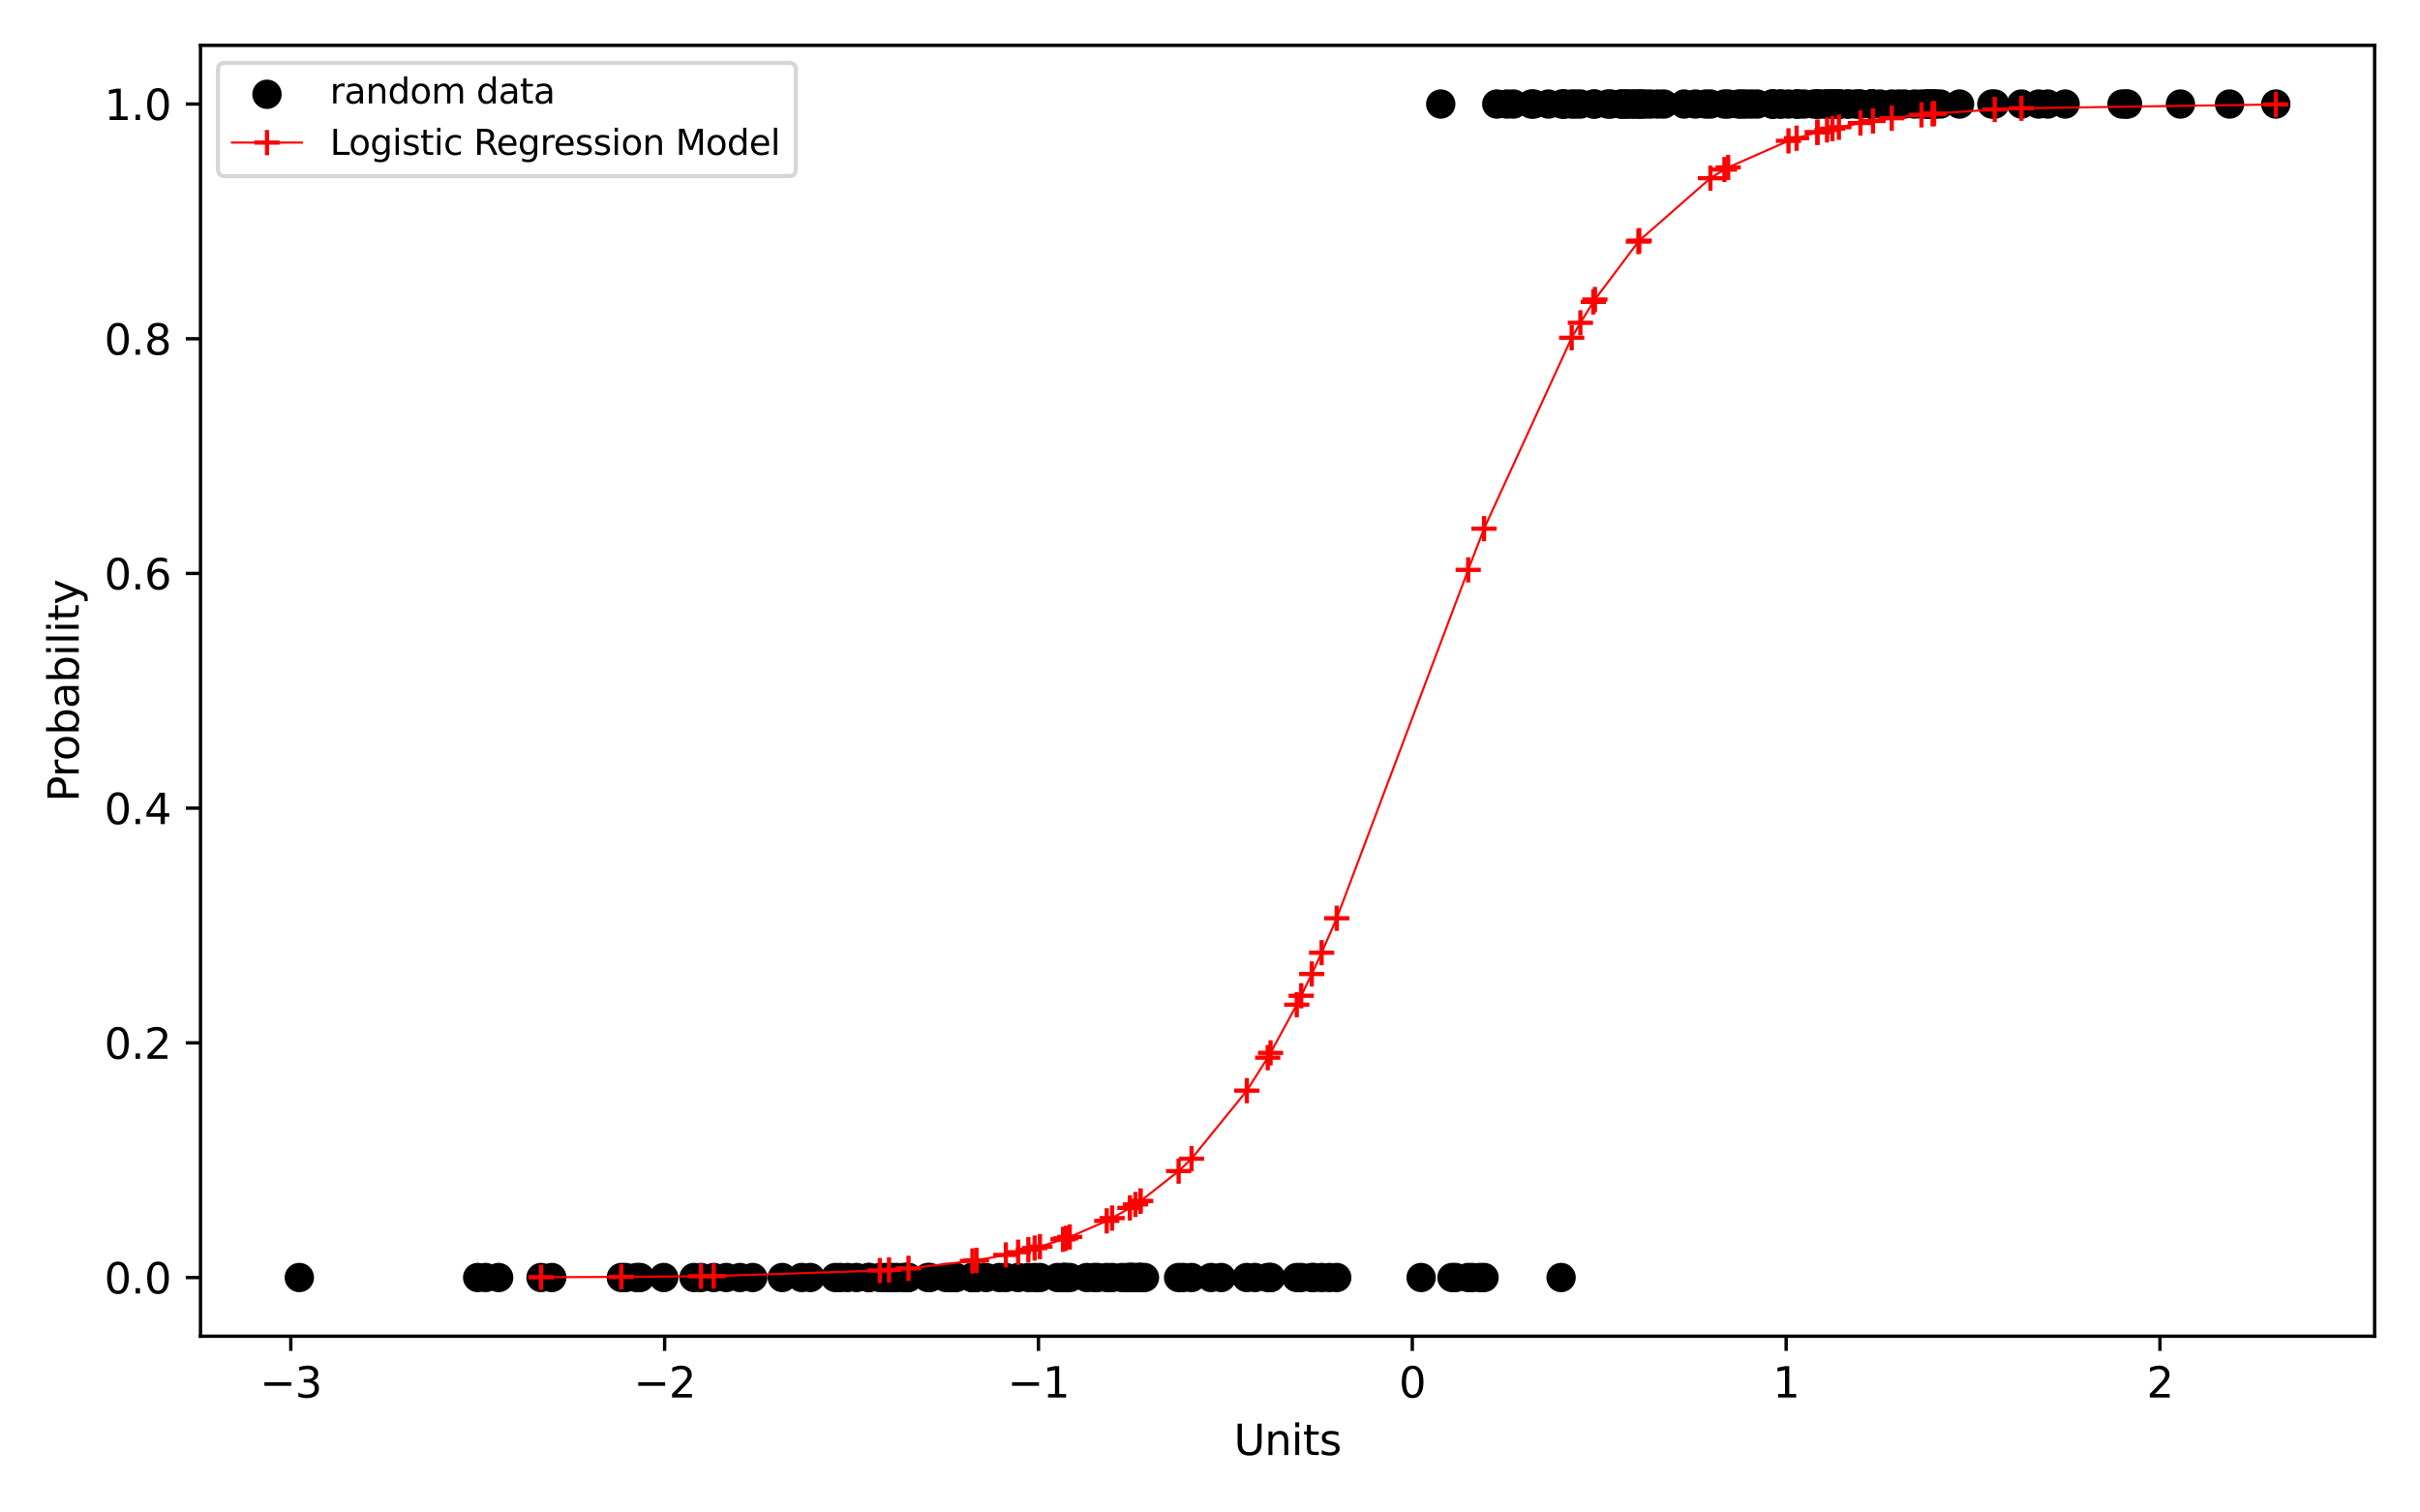 <?xml version="1.0" encoding="utf-8" standalone="no"?>
<!DOCTYPE svg PUBLIC "-//W3C//DTD SVG 1.1//EN"
  "http://www.w3.org/Graphics/SVG/1.1/DTD/svg11.dtd">
<svg xmlns:xlink="http://www.w3.org/1999/xlink" width="576pt" height="360pt" viewBox="0 0 576 360" xmlns="http://www.w3.org/2000/svg" version="1.1">
 <defs>
  <style type="text/css">*{stroke-linejoin: round; stroke-linecap: butt}</style>
 </defs>
 <g id="figure_1">
  <g id="patch_1">
   <path d="M 0 360 
L 576 360 
L 576 0 
L 0 0 
z
" style="fill: #ffffff"/>
  </g>
  <g id="axes_1">
   <g id="patch_2">
    <path d="M 47.72 318.04 
L 565.2 318.04 
L 565.2 10.8 
L 47.72 10.8 
z
" style="fill: #ffffff"/>
   </g>
   <g id="PathCollection_1">
    <defs>
     <path id="m38826bfdb5" d="M 0 3 
C 0.796 3 1.559 2.684 2.121 2.121 
C 2.684 1.559 3 0.796 3 0 
C 3 -0.796 2.684 -1.559 2.121 -2.121 
C 1.559 -2.684 0.796 -3 0 -3 
C -0.796 -3 -1.559 -2.684 -2.121 -2.121 
C -2.684 -1.559 -3 -0.796 -3 0 
C -3 0.796 -2.684 1.559 -2.121 2.121 
C -1.559 2.684 -0.796 3 0 3 
z
" style="stroke: #000000"/>
    </defs>
    <g clip-path="url(#p28ffbbd8e6)">
     <use xlink:href="#m38826bfdb5" x="200.026" y="304.075" style="stroke: #000000"/>
     <use xlink:href="#m38826bfdb5" x="415.555" y="24.765" style="stroke: #000000"/>
     <use xlink:href="#m38826bfdb5" x="437.854" y="24.765" style="stroke: #000000"/>
     <use xlink:href="#m38826bfdb5" x="434.302" y="24.765" style="stroke: #000000"/>
     <use xlink:href="#m38826bfdb5" x="429.399" y="24.765" style="stroke: #000000"/>
     <use xlink:href="#m38826bfdb5" x="353.226" y="304.075" style="stroke: #000000"/>
     <use xlink:href="#m38826bfdb5" x="269.251" y="304.075" style="stroke: #000000"/>
     <use xlink:href="#m38826bfdb5" x="460.571" y="24.765" style="stroke: #000000"/>
     <use xlink:href="#m38826bfdb5" x="390.755" y="24.765" style="stroke: #000000"/>
     <use xlink:href="#m38826bfdb5" x="474.771" y="24.765" style="stroke: #000000"/>
     <use xlink:href="#m38826bfdb5" x="260.393" y="304.075" style="stroke: #000000"/>
     <use xlink:href="#m38826bfdb5" x="232.011" y="304.075" style="stroke: #000000"/>
     <use xlink:href="#m38826bfdb5" x="388.403" y="24.765" style="stroke: #000000"/>
     <use xlink:href="#m38826bfdb5" x="215.645" y="304.075" style="stroke: #000000"/>
     <use xlink:href="#m38826bfdb5" x="148.889" y="304.075" style="stroke: #000000"/>
     <use xlink:href="#m38826bfdb5" x="450.274" y="24.765" style="stroke: #000000"/>
     <use xlink:href="#m38826bfdb5" x="427.623" y="24.765" style="stroke: #000000"/>
     <use xlink:href="#m38826bfdb5" x="302.369" y="304.075" style="stroke: #000000"/>
     <use xlink:href="#m38826bfdb5" x="437.686" y="24.765" style="stroke: #000000"/>
     <use xlink:href="#m38826bfdb5" x="239.407" y="304.075" style="stroke: #000000"/>
     <use xlink:href="#m38826bfdb5" x="459.022" y="24.765" style="stroke: #000000"/>
     <use xlink:href="#m38826bfdb5" x="442.441" y="24.765" style="stroke: #000000"/>
     <use xlink:href="#m38826bfdb5" x="186.194" y="304.075" style="stroke: #000000"/>
     <use xlink:href="#m38826bfdb5" x="268.277" y="304.075" style="stroke: #000000"/>
     <use xlink:href="#m38826bfdb5" x="308.648" y="304.075" style="stroke: #000000"/>
     <use xlink:href="#m38826bfdb5" x="212.368" y="304.075" style="stroke: #000000"/>
     <use xlink:href="#m38826bfdb5" x="210.615" y="304.075" style="stroke: #000000"/>
     <use xlink:href="#m38826bfdb5" x="461.823" y="24.765" style="stroke: #000000"/>
     <use xlink:href="#m38826bfdb5" x="455.721" y="24.765" style="stroke: #000000"/>
     <use xlink:href="#m38826bfdb5" x="253.692" y="304.075" style="stroke: #000000"/>
     <use xlink:href="#m38826bfdb5" x="314.566" y="304.075" style="stroke: #000000"/>
     <use xlink:href="#m38826bfdb5" x="387.259" y="24.765" style="stroke: #000000"/>
     <use xlink:href="#m38826bfdb5" x="165.186" y="304.075" style="stroke: #000000"/>
     <use xlink:href="#m38826bfdb5" x="422.009" y="24.765" style="stroke: #000000"/>
     <use xlink:href="#m38826bfdb5" x="206.765" y="304.075" style="stroke: #000000"/>
     <use xlink:href="#m38826bfdb5" x="441.639" y="24.765" style="stroke: #000000"/>
     <use xlink:href="#m38826bfdb5" x="71.242" y="304.075" style="stroke: #000000"/>
     <use xlink:href="#m38826bfdb5" x="385.735" y="24.765" style="stroke: #000000"/>
     <use xlink:href="#m38826bfdb5" x="263.422" y="304.075" style="stroke: #000000"/>
     <use xlink:href="#m38826bfdb5" x="237.888" y="304.075" style="stroke: #000000"/>
     <use xlink:href="#m38826bfdb5" x="391.57" y="24.765" style="stroke: #000000"/>
     <use xlink:href="#m38826bfdb5" x="203.849" y="304.075" style="stroke: #000000"/>
     <use xlink:href="#m38826bfdb5" x="438.049" y="24.765" style="stroke: #000000"/>
     <use xlink:href="#m38826bfdb5" x="403.557" y="24.765" style="stroke: #000000"/>
     <use xlink:href="#m38826bfdb5" x="451.937" y="24.765" style="stroke: #000000"/>
     <use xlink:href="#m38826bfdb5" x="318.165" y="304.075" style="stroke: #000000"/>
     <use xlink:href="#m38826bfdb5" x="400.865" y="24.765" style="stroke: #000000"/>
     <use xlink:href="#m38826bfdb5" x="505.945" y="24.765" style="stroke: #000000"/>
     <use xlink:href="#m38826bfdb5" x="414.615" y="24.765" style="stroke: #000000"/>
     <use xlink:href="#m38826bfdb5" x="225.169" y="304.075" style="stroke: #000000"/>
     <use xlink:href="#m38826bfdb5" x="206.837" y="304.075" style="stroke: #000000"/>
     <use xlink:href="#m38826bfdb5" x="253.335" y="304.075" style="stroke: #000000"/>
     <use xlink:href="#m38826bfdb5" x="530.67" y="24.765" style="stroke: #000000"/>
     <use xlink:href="#m38826bfdb5" x="485.234" y="24.765" style="stroke: #000000"/>
     <use xlink:href="#m38826bfdb5" x="258.681" y="304.075" style="stroke: #000000"/>
     <use xlink:href="#m38826bfdb5" x="459.985" y="24.765" style="stroke: #000000"/>
     <use xlink:href="#m38826bfdb5" x="242.337" y="304.075" style="stroke: #000000"/>
     <use xlink:href="#m38826bfdb5" x="131.335" y="304.075" style="stroke: #000000"/>
     <use xlink:href="#m38826bfdb5" x="151.493" y="304.075" style="stroke: #000000"/>
     <use xlink:href="#m38826bfdb5" x="518.982" y="24.765" style="stroke: #000000"/>
     <use xlink:href="#m38826bfdb5" x="541.678" y="24.765" style="stroke: #000000"/>
     <use xlink:href="#m38826bfdb5" x="231.419" y="304.075" style="stroke: #000000"/>
     <use xlink:href="#m38826bfdb5" x="221.312" y="304.075" style="stroke: #000000"/>
     <use xlink:href="#m38826bfdb5" x="358.689" y="24.765" style="stroke: #000000"/>
     <use xlink:href="#m38826bfdb5" x="428.067" y="24.765" style="stroke: #000000"/>
     <use xlink:href="#m38826bfdb5" x="211.597" y="304.075" style="stroke: #000000"/>
     <use xlink:href="#m38826bfdb5" x="481.135" y="24.765" style="stroke: #000000"/>
     <use xlink:href="#m38826bfdb5" x="410.445" y="24.765" style="stroke: #000000"/>
     <use xlink:href="#m38826bfdb5" x="271.443" y="304.075" style="stroke: #000000"/>
     <use xlink:href="#m38826bfdb5" x="166.841" y="304.075" style="stroke: #000000"/>
     <use xlink:href="#m38826bfdb5" x="115.57" y="304.075" style="stroke: #000000"/>
     <use xlink:href="#m38826bfdb5" x="267.059" y="304.075" style="stroke: #000000"/>
     <use xlink:href="#m38826bfdb5" x="338.252" y="304.075" style="stroke: #000000"/>
     <use xlink:href="#m38826bfdb5" x="425.686" y="24.765" style="stroke: #000000"/>
     <use xlink:href="#m38826bfdb5" x="435.862" y="24.765" style="stroke: #000000"/>
     <use xlink:href="#m38826bfdb5" x="379.245" y="24.765" style="stroke: #000000"/>
     <use xlink:href="#m38826bfdb5" x="457.347" y="24.765" style="stroke: #000000"/>
     <use xlink:href="#m38826bfdb5" x="190.815" y="304.075" style="stroke: #000000"/>
     <use xlink:href="#m38826bfdb5" x="376.157" y="24.765" style="stroke: #000000"/>
     <use xlink:href="#m38826bfdb5" x="432.609" y="24.765" style="stroke: #000000"/>
     <use xlink:href="#m38826bfdb5" x="458.853" y="24.765" style="stroke: #000000"/>
     <use xlink:href="#m38826bfdb5" x="506.4" y="24.765" style="stroke: #000000"/>
     <use xlink:href="#m38826bfdb5" x="128.775" y="304.075" style="stroke: #000000"/>
     <use xlink:href="#m38826bfdb5" x="342.917" y="24.765" style="stroke: #000000"/>
     <use xlink:href="#m38826bfdb5" x="390.175" y="24.765" style="stroke: #000000"/>
     <use xlink:href="#m38826bfdb5" x="445.431" y="24.765" style="stroke: #000000"/>
     <use xlink:href="#m38826bfdb5" x="379.613" y="24.765" style="stroke: #000000"/>
     <use xlink:href="#m38826bfdb5" x="157.978" y="304.075" style="stroke: #000000"/>
     <use xlink:href="#m38826bfdb5" x="350.461" y="304.075" style="stroke: #000000"/>
     <use xlink:href="#m38826bfdb5" x="176.142" y="304.075" style="stroke: #000000"/>
     <use xlink:href="#m38826bfdb5" x="371.564" y="304.075" style="stroke: #000000"/>
     <use xlink:href="#m38826bfdb5" x="505.071" y="24.765" style="stroke: #000000"/>
     <use xlink:href="#m38826bfdb5" x="234.705" y="304.075" style="stroke: #000000"/>
     <use xlink:href="#m38826bfdb5" x="349.453" y="304.075" style="stroke: #000000"/>
     <use xlink:href="#m38826bfdb5" x="382.688" y="24.765" style="stroke: #000000"/>
     <use xlink:href="#m38826bfdb5" x="147.882" y="304.075" style="stroke: #000000"/>
     <use xlink:href="#m38826bfdb5" x="268.937" y="304.075" style="stroke: #000000"/>
     <use xlink:href="#m38826bfdb5" x="360.224" y="24.765" style="stroke: #000000"/>
     <use xlink:href="#m38826bfdb5" x="244.767" y="304.075" style="stroke: #000000"/>
     <use xlink:href="#m38826bfdb5" x="227.093" y="304.075" style="stroke: #000000"/>
     <use xlink:href="#m38826bfdb5" x="368.553" y="24.765" style="stroke: #000000"/>
     <use xlink:href="#m38826bfdb5" x="179.155" y="304.075" style="stroke: #000000"/>
     <use xlink:href="#m38826bfdb5" x="346.422" y="304.075" style="stroke: #000000"/>
     <use xlink:href="#m38826bfdb5" x="365.065" y="24.765" style="stroke: #000000"/>
     <use xlink:href="#m38826bfdb5" x="460.351" y="24.765" style="stroke: #000000"/>
     <use xlink:href="#m38826bfdb5" x="261.199" y="304.075" style="stroke: #000000"/>
     <use xlink:href="#m38826bfdb5" x="421.939" y="24.765" style="stroke: #000000"/>
     <use xlink:href="#m38826bfdb5" x="435.08" y="24.765" style="stroke: #000000"/>
     <use xlink:href="#m38826bfdb5" x="251.708" y="304.075" style="stroke: #000000"/>
     <use xlink:href="#m38826bfdb5" x="201.714" y="304.075" style="stroke: #000000"/>
     <use xlink:href="#m38826bfdb5" x="392.834" y="24.765" style="stroke: #000000"/>
     <use xlink:href="#m38826bfdb5" x="466.406" y="24.765" style="stroke: #000000"/>
     <use xlink:href="#m38826bfdb5" x="372.391" y="24.765" style="stroke: #000000"/>
     <use xlink:href="#m38826bfdb5" x="220.841" y="304.075" style="stroke: #000000"/>
     <use xlink:href="#m38826bfdb5" x="271.459" y="304.075" style="stroke: #000000"/>
     <use xlink:href="#m38826bfdb5" x="232.421" y="304.075" style="stroke: #000000"/>
     <use xlink:href="#m38826bfdb5" x="436.984" y="24.765" style="stroke: #000000"/>
     <use xlink:href="#m38826bfdb5" x="231.449" y="304.075" style="stroke: #000000"/>
     <use xlink:href="#m38826bfdb5" x="316.411" y="304.075" style="stroke: #000000"/>
     <use xlink:href="#m38826bfdb5" x="423.993" y="24.765" style="stroke: #000000"/>
     <use xlink:href="#m38826bfdb5" x="345.6" y="304.075" style="stroke: #000000"/>
     <use xlink:href="#m38826bfdb5" x="439.746" y="24.765" style="stroke: #000000"/>
     <use xlink:href="#m38826bfdb5" x="247.516" y="304.075" style="stroke: #000000"/>
     <use xlink:href="#m38826bfdb5" x="418.219" y="24.765" style="stroke: #000000"/>
     <use xlink:href="#m38826bfdb5" x="264.704" y="304.075" style="stroke: #000000"/>
     <use xlink:href="#m38826bfdb5" x="411.33" y="24.765" style="stroke: #000000"/>
     <use xlink:href="#m38826bfdb5" x="253.019" y="304.075" style="stroke: #000000"/>
     <use xlink:href="#m38826bfdb5" x="487.408" y="24.765" style="stroke: #000000"/>
     <use xlink:href="#m38826bfdb5" x="169.877" y="304.075" style="stroke: #000000"/>
     <use xlink:href="#m38826bfdb5" x="269.419" y="304.075" style="stroke: #000000"/>
     <use xlink:href="#m38826bfdb5" x="213.477" y="304.075" style="stroke: #000000"/>
     <use xlink:href="#m38826bfdb5" x="172.876" y="304.075" style="stroke: #000000"/>
     <use xlink:href="#m38826bfdb5" x="254.622" y="304.075" style="stroke: #000000"/>
     <use xlink:href="#m38826bfdb5" x="192.878" y="304.075" style="stroke: #000000"/>
     <use xlink:href="#m38826bfdb5" x="216.052" y="304.075" style="stroke: #000000"/>
     <use xlink:href="#m38826bfdb5" x="301.739" y="304.075" style="stroke: #000000"/>
     <use xlink:href="#m38826bfdb5" x="387.017" y="24.765" style="stroke: #000000"/>
     <use xlink:href="#m38826bfdb5" x="246.267" y="304.075" style="stroke: #000000"/>
     <use xlink:href="#m38826bfdb5" x="474.095" y="24.765" style="stroke: #000000"/>
     <use xlink:href="#m38826bfdb5" x="231.448" y="304.075" style="stroke: #000000"/>
     <use xlink:href="#m38826bfdb5" x="436.164" y="24.765" style="stroke: #000000"/>
     <use xlink:href="#m38826bfdb5" x="227.584" y="304.075" style="stroke: #000000"/>
     <use xlink:href="#m38826bfdb5" x="431.716" y="24.765" style="stroke: #000000"/>
     <use xlink:href="#m38826bfdb5" x="283.609" y="304.075" style="stroke: #000000"/>
     <use xlink:href="#m38826bfdb5" x="413.79" y="24.765" style="stroke: #000000"/>
     <use xlink:href="#m38826bfdb5" x="416.887" y="24.765" style="stroke: #000000"/>
     <use xlink:href="#m38826bfdb5" x="271.155" y="304.075" style="stroke: #000000"/>
     <use xlink:href="#m38826bfdb5" x="371.754" y="24.765" style="stroke: #000000"/>
     <use xlink:href="#m38826bfdb5" x="302.412" y="304.075" style="stroke: #000000"/>
     <use xlink:href="#m38826bfdb5" x="198.831" y="304.075" style="stroke: #000000"/>
     <use xlink:href="#m38826bfdb5" x="434.875" y="24.765" style="stroke: #000000"/>
     <use xlink:href="#m38826bfdb5" x="436.264" y="24.765" style="stroke: #000000"/>
     <use xlink:href="#m38826bfdb5" x="296.765" y="304.075" style="stroke: #000000"/>
     <use xlink:href="#m38826bfdb5" x="364.486" y="24.765" style="stroke: #000000"/>
     <use xlink:href="#m38826bfdb5" x="272.403" y="304.075" style="stroke: #000000"/>
     <use xlink:href="#m38826bfdb5" x="312.687" y="304.075" style="stroke: #000000"/>
     <use xlink:href="#m38826bfdb5" x="491.538" y="24.765" style="stroke: #000000"/>
     <use xlink:href="#m38826bfdb5" x="281.642" y="304.075" style="stroke: #000000"/>
     <use xlink:href="#m38826bfdb5" x="312.223" y="304.075" style="stroke: #000000"/>
     <use xlink:href="#m38826bfdb5" x="386.165" y="24.765" style="stroke: #000000"/>
     <use xlink:href="#m38826bfdb5" x="298.711" y="304.075" style="stroke: #000000"/>
     <use xlink:href="#m38826bfdb5" x="388.847" y="24.765" style="stroke: #000000"/>
     <use xlink:href="#m38826bfdb5" x="394.522" y="24.765" style="stroke: #000000"/>
     <use xlink:href="#m38826bfdb5" x="439.973" y="24.765" style="stroke: #000000"/>
     <use xlink:href="#m38826bfdb5" x="407.106" y="24.765" style="stroke: #000000"/>
     <use xlink:href="#m38826bfdb5" x="209.412" y="304.075" style="stroke: #000000"/>
     <use xlink:href="#m38826bfdb5" x="352.248" y="304.075" style="stroke: #000000"/>
     <use xlink:href="#m38826bfdb5" x="215.897" y="304.075" style="stroke: #000000"/>
     <use xlink:href="#m38826bfdb5" x="433.04" y="24.765" style="stroke: #000000"/>
     <use xlink:href="#m38826bfdb5" x="290.669" y="304.075" style="stroke: #000000"/>
     <use xlink:href="#m38826bfdb5" x="445.801" y="24.765" style="stroke: #000000"/>
     <use xlink:href="#m38826bfdb5" x="288.251" y="304.075" style="stroke: #000000"/>
     <use xlink:href="#m38826bfdb5" x="432.549" y="24.765" style="stroke: #000000"/>
     <use xlink:href="#m38826bfdb5" x="280.53" y="304.075" style="stroke: #000000"/>
     <use xlink:href="#m38826bfdb5" x="374.086" y="24.765" style="stroke: #000000"/>
     <use xlink:href="#m38826bfdb5" x="356.255" y="24.765" style="stroke: #000000"/>
     <use xlink:href="#m38826bfdb5" x="118.685" y="304.075" style="stroke: #000000"/>
     <use xlink:href="#m38826bfdb5" x="270.249" y="304.075" style="stroke: #000000"/>
     <use xlink:href="#m38826bfdb5" x="445.406" y="24.765" style="stroke: #000000"/>
     <use xlink:href="#m38826bfdb5" x="458.627" y="24.765" style="stroke: #000000"/>
     <use xlink:href="#m38826bfdb5" x="152.329" y="304.075" style="stroke: #000000"/>
     <use xlink:href="#m38826bfdb5" x="372.13" y="24.765" style="stroke: #000000"/>
     <use xlink:href="#m38826bfdb5" x="389.966" y="24.765" style="stroke: #000000"/>
     <use xlink:href="#m38826bfdb5" x="375.056" y="24.765" style="stroke: #000000"/>
     <use xlink:href="#m38826bfdb5" x="113.696" y="304.075" style="stroke: #000000"/>
     <use xlink:href="#m38826bfdb5" x="447.492" y="24.765" style="stroke: #000000"/>
     <use xlink:href="#m38826bfdb5" x="216.238" y="304.075" style="stroke: #000000"/>
     <use xlink:href="#m38826bfdb5" x="214.994" y="304.075" style="stroke: #000000"/>
     <use xlink:href="#m38826bfdb5" x="405.998" y="24.765" style="stroke: #000000"/>
     <use xlink:href="#m38826bfdb5" x="453.26" y="24.765" style="stroke: #000000"/>
     <use xlink:href="#m38826bfdb5" x="421.826" y="24.765" style="stroke: #000000"/>
     <use xlink:href="#m38826bfdb5" x="226.952" y="304.075" style="stroke: #000000"/>
     <use xlink:href="#m38826bfdb5" x="226.408" y="304.075" style="stroke: #000000"/>
     <use xlink:href="#m38826bfdb5" x="445.421" y="24.765" style="stroke: #000000"/>
     <use xlink:href="#m38826bfdb5" x="423.642" y="24.765" style="stroke: #000000"/>
     <use xlink:href="#m38826bfdb5" x="442.815" y="24.765" style="stroke: #000000"/>
     <use xlink:href="#m38826bfdb5" x="383.368" y="24.765" style="stroke: #000000"/>
     <use xlink:href="#m38826bfdb5" x="309.714" y="304.075" style="stroke: #000000"/>
     <use xlink:href="#m38826bfdb5" x="395.993" y="24.765" style="stroke: #000000"/>
     <use xlink:href="#m38826bfdb5" x="427.71" y="24.765" style="stroke: #000000"/>
    </g>
   </g>
   <g id="matplotlib.axis_1">
    <g id="xtick_1">
     <g id="line2d_1">
      <defs>
       <path id="m1025435213" d="M 0 0 
L 0 3.5 
" style="stroke: #000000; stroke-width: 0.8"/>
      </defs>
      <g>
       <use xlink:href="#m1025435213" x="69.217" y="318.04" style="stroke: #000000; stroke-width: 0.8"/>
      </g>
     </g>
     <g id="text_1">
      <!-- −3 -->
      <g transform="translate(61.846 332.638) scale(0.1 -0.1)">
       <defs>
        <path id="DejaVuSans-2212" d="M 678 2272 
L 4684 2272 
L 4684 1741 
L 678 1741 
L 678 2272 
z
" transform="scale(0.016)"/>
        <path id="DejaVuSans-33" d="M 2597 2516 
Q 3050 2419 3304 2112 
Q 3559 1806 3559 1356 
Q 3559 666 3084 287 
Q 2609 -91 1734 -91 
Q 1441 -91 1130 -33 
Q 819 25 488 141 
L 488 750 
Q 750 597 1062 519 
Q 1375 441 1716 441 
Q 2309 441 2620 675 
Q 2931 909 2931 1356 
Q 2931 1769 2642 2001 
Q 2353 2234 1838 2234 
L 1294 2234 
L 1294 2753 
L 1863 2753 
Q 2328 2753 2575 2939 
Q 2822 3125 2822 3475 
Q 2822 3834 2567 4026 
Q 2313 4219 1838 4219 
Q 1578 4219 1281 4162 
Q 984 4106 628 3988 
L 628 4550 
Q 988 4650 1302 4700 
Q 1616 4750 1894 4750 
Q 2613 4750 3031 4423 
Q 3450 4097 3450 3541 
Q 3450 3153 3228 2886 
Q 3006 2619 2597 2516 
z
" transform="scale(0.016)"/>
       </defs>
       <use xlink:href="#DejaVuSans-2212"/>
       <use xlink:href="#DejaVuSans-33" x="83.789"/>
      </g>
     </g>
    </g>
    <g id="xtick_2">
     <g id="line2d_2">
      <g>
       <use xlink:href="#m1025435213" x="158.195" y="318.04" style="stroke: #000000; stroke-width: 0.8"/>
      </g>
     </g>
     <g id="text_2">
      <!-- −2 -->
      <g transform="translate(150.824 332.638) scale(0.1 -0.1)">
       <defs>
        <path id="DejaVuSans-32" d="M 1228 531 
L 3431 531 
L 3431 0 
L 469 0 
L 469 531 
Q 828 903 1448 1529 
Q 2069 2156 2228 2338 
Q 2531 2678 2651 2914 
Q 2772 3150 2772 3378 
Q 2772 3750 2511 3984 
Q 2250 4219 1831 4219 
Q 1534 4219 1204 4116 
Q 875 4013 500 3803 
L 500 4441 
Q 881 4594 1212 4672 
Q 1544 4750 1819 4750 
Q 2544 4750 2975 4387 
Q 3406 4025 3406 3419 
Q 3406 3131 3298 2873 
Q 3191 2616 2906 2266 
Q 2828 2175 2409 1742 
Q 1991 1309 1228 531 
z
" transform="scale(0.016)"/>
       </defs>
       <use xlink:href="#DejaVuSans-2212"/>
       <use xlink:href="#DejaVuSans-32" x="83.789"/>
      </g>
     </g>
    </g>
    <g id="xtick_3">
     <g id="line2d_3">
      <g>
       <use xlink:href="#m1025435213" x="247.173" y="318.04" style="stroke: #000000; stroke-width: 0.8"/>
      </g>
     </g>
     <g id="text_3">
      <!-- −1 -->
      <g transform="translate(239.802 332.638) scale(0.1 -0.1)">
       <defs>
        <path id="DejaVuSans-31" d="M 794 531 
L 1825 531 
L 1825 4091 
L 703 3866 
L 703 4441 
L 1819 4666 
L 2450 4666 
L 2450 531 
L 3481 531 
L 3481 0 
L 794 0 
L 794 531 
z
" transform="scale(0.016)"/>
       </defs>
       <use xlink:href="#DejaVuSans-2212"/>
       <use xlink:href="#DejaVuSans-31" x="83.789"/>
      </g>
     </g>
    </g>
    <g id="xtick_4">
     <g id="line2d_4">
      <g>
       <use xlink:href="#m1025435213" x="336.151" y="318.04" style="stroke: #000000; stroke-width: 0.8"/>
      </g>
     </g>
     <g id="text_4">
      <!-- 0 -->
      <g transform="translate(332.97 332.638) scale(0.1 -0.1)">
       <defs>
        <path id="DejaVuSans-30" d="M 2034 4250 
Q 1547 4250 1301 3770 
Q 1056 3291 1056 2328 
Q 1056 1369 1301 889 
Q 1547 409 2034 409 
Q 2525 409 2770 889 
Q 3016 1369 3016 2328 
Q 3016 3291 2770 3770 
Q 2525 4250 2034 4250 
z
M 2034 4750 
Q 2819 4750 3233 4129 
Q 3647 3509 3647 2328 
Q 3647 1150 3233 529 
Q 2819 -91 2034 -91 
Q 1250 -91 836 529 
Q 422 1150 422 2328 
Q 422 3509 836 4129 
Q 1250 4750 2034 4750 
z
" transform="scale(0.016)"/>
       </defs>
       <use xlink:href="#DejaVuSans-30"/>
      </g>
     </g>
    </g>
    <g id="xtick_5">
     <g id="line2d_5">
      <g>
       <use xlink:href="#m1025435213" x="425.129" y="318.04" style="stroke: #000000; stroke-width: 0.8"/>
      </g>
     </g>
     <g id="text_5">
      <!-- 1 -->
      <g transform="translate(421.948 332.638) scale(0.1 -0.1)">
       <use xlink:href="#DejaVuSans-31"/>
      </g>
     </g>
    </g>
    <g id="xtick_6">
     <g id="line2d_6">
      <g>
       <use xlink:href="#m1025435213" x="514.107" y="318.04" style="stroke: #000000; stroke-width: 0.8"/>
      </g>
     </g>
     <g id="text_6">
      <!-- 2 -->
      <g transform="translate(510.926 332.638) scale(0.1 -0.1)">
       <use xlink:href="#DejaVuSans-32"/>
      </g>
     </g>
    </g>
    <g id="text_7">
     <!-- Units -->
     <g transform="translate(293.678 346.317) scale(0.1 -0.1)">
      <defs>
       <path id="DejaVuSans-55" d="M 556 4666 
L 1191 4666 
L 1191 1831 
Q 1191 1081 1462 751 
Q 1734 422 2344 422 
Q 2950 422 3222 751 
Q 3494 1081 3494 1831 
L 3494 4666 
L 4128 4666 
L 4128 1753 
Q 4128 841 3676 375 
Q 3225 -91 2344 -91 
Q 1459 -91 1007 375 
Q 556 841 556 1753 
L 556 4666 
z
" transform="scale(0.016)"/>
       <path id="DejaVuSans-6e" d="M 3513 2113 
L 3513 0 
L 2938 0 
L 2938 2094 
Q 2938 2591 2744 2837 
Q 2550 3084 2163 3084 
Q 1697 3084 1428 2787 
Q 1159 2491 1159 1978 
L 1159 0 
L 581 0 
L 581 3500 
L 1159 3500 
L 1159 2956 
Q 1366 3272 1645 3428 
Q 1925 3584 2291 3584 
Q 2894 3584 3203 3211 
Q 3513 2838 3513 2113 
z
" transform="scale(0.016)"/>
       <path id="DejaVuSans-69" d="M 603 3500 
L 1178 3500 
L 1178 0 
L 603 0 
L 603 3500 
z
M 603 4863 
L 1178 4863 
L 1178 4134 
L 603 4134 
L 603 4863 
z
" transform="scale(0.016)"/>
       <path id="DejaVuSans-74" d="M 1172 4494 
L 1172 3500 
L 2356 3500 
L 2356 3053 
L 1172 3053 
L 1172 1153 
Q 1172 725 1289 603 
Q 1406 481 1766 481 
L 2356 481 
L 2356 0 
L 1766 0 
Q 1100 0 847 248 
Q 594 497 594 1153 
L 594 3053 
L 172 3053 
L 172 3500 
L 594 3500 
L 594 4494 
L 1172 4494 
z
" transform="scale(0.016)"/>
       <path id="DejaVuSans-73" d="M 2834 3397 
L 2834 2853 
Q 2591 2978 2328 3040 
Q 2066 3103 1784 3103 
Q 1356 3103 1142 2972 
Q 928 2841 928 2578 
Q 928 2378 1081 2264 
Q 1234 2150 1697 2047 
L 1894 2003 
Q 2506 1872 2764 1633 
Q 3022 1394 3022 966 
Q 3022 478 2636 193 
Q 2250 -91 1575 -91 
Q 1294 -91 989 -36 
Q 684 19 347 128 
L 347 722 
Q 666 556 975 473 
Q 1284 391 1588 391 
Q 1994 391 2212 530 
Q 2431 669 2431 922 
Q 2431 1156 2273 1281 
Q 2116 1406 1581 1522 
L 1381 1569 
Q 847 1681 609 1914 
Q 372 2147 372 2553 
Q 372 3047 722 3315 
Q 1072 3584 1716 3584 
Q 2034 3584 2315 3537 
Q 2597 3491 2834 3397 
z
" transform="scale(0.016)"/>
      </defs>
      <use xlink:href="#DejaVuSans-55"/>
      <use xlink:href="#DejaVuSans-6e" x="73.193"/>
      <use xlink:href="#DejaVuSans-69" x="136.572"/>
      <use xlink:href="#DejaVuSans-74" x="164.355"/>
      <use xlink:href="#DejaVuSans-73" x="203.564"/>
     </g>
    </g>
   </g>
   <g id="matplotlib.axis_2">
    <g id="ytick_1">
     <g id="line2d_7">
      <defs>
       <path id="mff840ca38c" d="M 0 0 
L -3.5 0 
" style="stroke: #000000; stroke-width: 0.8"/>
      </defs>
      <g>
       <use xlink:href="#mff840ca38c" x="47.72" y="304.075" style="stroke: #000000; stroke-width: 0.8"/>
      </g>
     </g>
     <g id="text_8">
      <!-- 0.0 -->
      <g transform="translate(24.817 307.874) scale(0.1 -0.1)">
       <defs>
        <path id="DejaVuSans-2e" d="M 684 794 
L 1344 794 
L 1344 0 
L 684 0 
L 684 794 
z
" transform="scale(0.016)"/>
       </defs>
       <use xlink:href="#DejaVuSans-30"/>
       <use xlink:href="#DejaVuSans-2e" x="63.623"/>
       <use xlink:href="#DejaVuSans-30" x="95.41"/>
      </g>
     </g>
    </g>
    <g id="ytick_2">
     <g id="line2d_8">
      <g>
       <use xlink:href="#mff840ca38c" x="47.72" y="248.213" style="stroke: #000000; stroke-width: 0.8"/>
      </g>
     </g>
     <g id="text_9">
      <!-- 0.2 -->
      <g transform="translate(24.817 252.012) scale(0.1 -0.1)">
       <use xlink:href="#DejaVuSans-30"/>
       <use xlink:href="#DejaVuSans-2e" x="63.623"/>
       <use xlink:href="#DejaVuSans-32" x="95.41"/>
      </g>
     </g>
    </g>
    <g id="ytick_3">
     <g id="line2d_9">
      <g>
       <use xlink:href="#mff840ca38c" x="47.72" y="192.351" style="stroke: #000000; stroke-width: 0.8"/>
      </g>
     </g>
     <g id="text_10">
      <!-- 0.4 -->
      <g transform="translate(24.817 196.15) scale(0.1 -0.1)">
       <defs>
        <path id="DejaVuSans-34" d="M 2419 4116 
L 825 1625 
L 2419 1625 
L 2419 4116 
z
M 2253 4666 
L 3047 4666 
L 3047 1625 
L 3713 1625 
L 3713 1100 
L 3047 1100 
L 3047 0 
L 2419 0 
L 2419 1100 
L 313 1100 
L 313 1709 
L 2253 4666 
z
" transform="scale(0.016)"/>
       </defs>
       <use xlink:href="#DejaVuSans-30"/>
       <use xlink:href="#DejaVuSans-2e" x="63.623"/>
       <use xlink:href="#DejaVuSans-34" x="95.41"/>
      </g>
     </g>
    </g>
    <g id="ytick_4">
     <g id="line2d_10">
      <g>
       <use xlink:href="#mff840ca38c" x="47.72" y="136.489" style="stroke: #000000; stroke-width: 0.8"/>
      </g>
     </g>
     <g id="text_11">
      <!-- 0.6 -->
      <g transform="translate(24.817 140.288) scale(0.1 -0.1)">
       <defs>
        <path id="DejaVuSans-36" d="M 2113 2584 
Q 1688 2584 1439 2293 
Q 1191 2003 1191 1497 
Q 1191 994 1439 701 
Q 1688 409 2113 409 
Q 2538 409 2786 701 
Q 3034 994 3034 1497 
Q 3034 2003 2786 2293 
Q 2538 2584 2113 2584 
z
M 3366 4563 
L 3366 3988 
Q 3128 4100 2886 4159 
Q 2644 4219 2406 4219 
Q 1781 4219 1451 3797 
Q 1122 3375 1075 2522 
Q 1259 2794 1537 2939 
Q 1816 3084 2150 3084 
Q 2853 3084 3261 2657 
Q 3669 2231 3669 1497 
Q 3669 778 3244 343 
Q 2819 -91 2113 -91 
Q 1303 -91 875 529 
Q 447 1150 447 2328 
Q 447 3434 972 4092 
Q 1497 4750 2381 4750 
Q 2619 4750 2861 4703 
Q 3103 4656 3366 4563 
z
" transform="scale(0.016)"/>
       </defs>
       <use xlink:href="#DejaVuSans-30"/>
       <use xlink:href="#DejaVuSans-2e" x="63.623"/>
       <use xlink:href="#DejaVuSans-36" x="95.41"/>
      </g>
     </g>
    </g>
    <g id="ytick_5">
     <g id="line2d_11">
      <g>
       <use xlink:href="#mff840ca38c" x="47.72" y="80.627" style="stroke: #000000; stroke-width: 0.8"/>
      </g>
     </g>
     <g id="text_12">
      <!-- 0.8 -->
      <g transform="translate(24.817 84.426) scale(0.1 -0.1)">
       <defs>
        <path id="DejaVuSans-38" d="M 2034 2216 
Q 1584 2216 1326 1975 
Q 1069 1734 1069 1313 
Q 1069 891 1326 650 
Q 1584 409 2034 409 
Q 2484 409 2743 651 
Q 3003 894 3003 1313 
Q 3003 1734 2745 1975 
Q 2488 2216 2034 2216 
z
M 1403 2484 
Q 997 2584 770 2862 
Q 544 3141 544 3541 
Q 544 4100 942 4425 
Q 1341 4750 2034 4750 
Q 2731 4750 3128 4425 
Q 3525 4100 3525 3541 
Q 3525 3141 3298 2862 
Q 3072 2584 2669 2484 
Q 3125 2378 3379 2068 
Q 3634 1759 3634 1313 
Q 3634 634 3220 271 
Q 2806 -91 2034 -91 
Q 1263 -91 848 271 
Q 434 634 434 1313 
Q 434 1759 690 2068 
Q 947 2378 1403 2484 
z
M 1172 3481 
Q 1172 3119 1398 2916 
Q 1625 2713 2034 2713 
Q 2441 2713 2670 2916 
Q 2900 3119 2900 3481 
Q 2900 3844 2670 4047 
Q 2441 4250 2034 4250 
Q 1625 4250 1398 4047 
Q 1172 3844 1172 3481 
z
" transform="scale(0.016)"/>
       </defs>
       <use xlink:href="#DejaVuSans-30"/>
       <use xlink:href="#DejaVuSans-2e" x="63.623"/>
       <use xlink:href="#DejaVuSans-38" x="95.41"/>
      </g>
     </g>
    </g>
    <g id="ytick_6">
     <g id="line2d_12">
      <g>
       <use xlink:href="#mff840ca38c" x="47.72" y="24.765" style="stroke: #000000; stroke-width: 0.8"/>
      </g>
     </g>
     <g id="text_13">
      <!-- 1.0 -->
      <g transform="translate(24.817 28.565) scale(0.1 -0.1)">
       <use xlink:href="#DejaVuSans-31"/>
       <use xlink:href="#DejaVuSans-2e" x="63.623"/>
       <use xlink:href="#DejaVuSans-30" x="95.41"/>
      </g>
     </g>
    </g>
    <g id="text_14">
     <!-- Probability -->
     <g transform="translate(18.737 190.849) rotate(-90) scale(0.1 -0.1)">
      <defs>
       <path id="DejaVuSans-50" d="M 1259 4147 
L 1259 2394 
L 2053 2394 
Q 2494 2394 2734 2622 
Q 2975 2850 2975 3272 
Q 2975 3691 2734 3919 
Q 2494 4147 2053 4147 
L 1259 4147 
z
M 628 4666 
L 2053 4666 
Q 2838 4666 3239 4311 
Q 3641 3956 3641 3272 
Q 3641 2581 3239 2228 
Q 2838 1875 2053 1875 
L 1259 1875 
L 1259 0 
L 628 0 
L 628 4666 
z
" transform="scale(0.016)"/>
       <path id="DejaVuSans-72" d="M 2631 2963 
Q 2534 3019 2420 3045 
Q 2306 3072 2169 3072 
Q 1681 3072 1420 2755 
Q 1159 2438 1159 1844 
L 1159 0 
L 581 0 
L 581 3500 
L 1159 3500 
L 1159 2956 
Q 1341 3275 1631 3429 
Q 1922 3584 2338 3584 
Q 2397 3584 2469 3576 
Q 2541 3569 2628 3553 
L 2631 2963 
z
" transform="scale(0.016)"/>
       <path id="DejaVuSans-6f" d="M 1959 3097 
Q 1497 3097 1228 2736 
Q 959 2375 959 1747 
Q 959 1119 1226 758 
Q 1494 397 1959 397 
Q 2419 397 2687 759 
Q 2956 1122 2956 1747 
Q 2956 2369 2687 2733 
Q 2419 3097 1959 3097 
z
M 1959 3584 
Q 2709 3584 3137 3096 
Q 3566 2609 3566 1747 
Q 3566 888 3137 398 
Q 2709 -91 1959 -91 
Q 1206 -91 779 398 
Q 353 888 353 1747 
Q 353 2609 779 3096 
Q 1206 3584 1959 3584 
z
" transform="scale(0.016)"/>
       <path id="DejaVuSans-62" d="M 3116 1747 
Q 3116 2381 2855 2742 
Q 2594 3103 2138 3103 
Q 1681 3103 1420 2742 
Q 1159 2381 1159 1747 
Q 1159 1113 1420 752 
Q 1681 391 2138 391 
Q 2594 391 2855 752 
Q 3116 1113 3116 1747 
z
M 1159 2969 
Q 1341 3281 1617 3432 
Q 1894 3584 2278 3584 
Q 2916 3584 3314 3078 
Q 3713 2572 3713 1747 
Q 3713 922 3314 415 
Q 2916 -91 2278 -91 
Q 1894 -91 1617 61 
Q 1341 213 1159 525 
L 1159 0 
L 581 0 
L 581 4863 
L 1159 4863 
L 1159 2969 
z
" transform="scale(0.016)"/>
       <path id="DejaVuSans-61" d="M 2194 1759 
Q 1497 1759 1228 1600 
Q 959 1441 959 1056 
Q 959 750 1161 570 
Q 1363 391 1709 391 
Q 2188 391 2477 730 
Q 2766 1069 2766 1631 
L 2766 1759 
L 2194 1759 
z
M 3341 1997 
L 3341 0 
L 2766 0 
L 2766 531 
Q 2569 213 2275 61 
Q 1981 -91 1556 -91 
Q 1019 -91 701 211 
Q 384 513 384 1019 
Q 384 1609 779 1909 
Q 1175 2209 1959 2209 
L 2766 2209 
L 2766 2266 
Q 2766 2663 2505 2880 
Q 2244 3097 1772 3097 
Q 1472 3097 1187 3025 
Q 903 2953 641 2809 
L 641 3341 
Q 956 3463 1253 3523 
Q 1550 3584 1831 3584 
Q 2591 3584 2966 3190 
Q 3341 2797 3341 1997 
z
" transform="scale(0.016)"/>
       <path id="DejaVuSans-6c" d="M 603 4863 
L 1178 4863 
L 1178 0 
L 603 0 
L 603 4863 
z
" transform="scale(0.016)"/>
       <path id="DejaVuSans-79" d="M 2059 -325 
Q 1816 -950 1584 -1140 
Q 1353 -1331 966 -1331 
L 506 -1331 
L 506 -850 
L 844 -850 
Q 1081 -850 1212 -737 
Q 1344 -625 1503 -206 
L 1606 56 
L 191 3500 
L 800 3500 
L 1894 763 
L 2988 3500 
L 3597 3500 
L 2059 -325 
z
" transform="scale(0.016)"/>
      </defs>
      <use xlink:href="#DejaVuSans-50"/>
      <use xlink:href="#DejaVuSans-72" x="58.553"/>
      <use xlink:href="#DejaVuSans-6f" x="97.416"/>
      <use xlink:href="#DejaVuSans-62" x="158.598"/>
      <use xlink:href="#DejaVuSans-61" x="222.074"/>
      <use xlink:href="#DejaVuSans-62" x="283.354"/>
      <use xlink:href="#DejaVuSans-69" x="346.83"/>
      <use xlink:href="#DejaVuSans-6c" x="374.613"/>
      <use xlink:href="#DejaVuSans-69" x="402.396"/>
      <use xlink:href="#DejaVuSans-74" x="430.18"/>
      <use xlink:href="#DejaVuSans-79" x="469.389"/>
     </g>
    </g>
   </g>
   <g id="line2d_13">
    <path d="M 128.775 304.005 
L 147.882 303.927 
L 166.841 303.763 
L 169.877 303.724 
L 209.412 302.408 
L 211.597 302.259 
L 216.238 301.896 
L 231.449 300.126 
L 232.421 299.974 
L 239.407 298.696 
L 242.337 298.05 
L 244.767 297.457 
L 246.267 297.063 
L 247.516 296.717 
L 253.019 294.988 
L 253.692 294.751 
L 254.622 294.415 
L 263.422 290.591 
L 264.704 289.926 
L 268.937 287.503 
L 270.249 286.676 
L 271.443 285.89 
L 271.459 285.879 
L 280.53 278.746 
L 283.609 275.801 
L 296.765 259.594 
L 301.739 251.743 
L 302.412 250.603 
L 308.648 239.135 
L 309.714 237.012 
L 312.223 231.829 
L 314.566 226.761 
L 318.165 218.563 
L 349.453 135.634 
L 353.226 125.834 
L 374.086 80.389 
L 376.157 76.833 
L 379.245 71.86 
L 379.613 71.293 
L 389.966 57.502 
L 390.175 57.265 
L 407.106 42.413 
L 410.445 40.353 
L 411.33 39.846 
L 425.686 33.522 
L 427.623 32.895 
L 432.549 31.492 
L 432.609 31.476 
L 434.875 30.914 
L 436.164 30.615 
L 437.686 30.281 
L 442.815 29.285 
L 445.801 28.789 
L 450.274 28.145 
L 457.347 27.329 
L 459.985 27.077 
L 460.351 27.044 
L 474.771 26.059 
L 481.135 25.772 
L 541.678 24.858 
" clip-path="url(#p28ffbbd8e6)" style="fill: none; stroke: #ff0000; stroke-width: 0.5; stroke-linecap: square"/>
    <defs>
     <path id="mffa4ad16a9" d="M -3 0 
L 3 0 
M 0 3 
L 0 -3 
" style="stroke: #ff0000"/>
    </defs>
    <g clip-path="url(#p28ffbbd8e6)">
     <use xlink:href="#mffa4ad16a9" x="128.775" y="304.005" style="fill: #ff0000; stroke: #ff0000"/>
     <use xlink:href="#mffa4ad16a9" x="147.882" y="303.927" style="fill: #ff0000; stroke: #ff0000"/>
     <use xlink:href="#mffa4ad16a9" x="166.841" y="303.763" style="fill: #ff0000; stroke: #ff0000"/>
     <use xlink:href="#mffa4ad16a9" x="169.877" y="303.724" style="fill: #ff0000; stroke: #ff0000"/>
     <use xlink:href="#mffa4ad16a9" x="209.412" y="302.408" style="fill: #ff0000; stroke: #ff0000"/>
     <use xlink:href="#mffa4ad16a9" x="211.597" y="302.259" style="fill: #ff0000; stroke: #ff0000"/>
     <use xlink:href="#mffa4ad16a9" x="216.238" y="301.896" style="fill: #ff0000; stroke: #ff0000"/>
     <use xlink:href="#mffa4ad16a9" x="231.449" y="300.126" style="fill: #ff0000; stroke: #ff0000"/>
     <use xlink:href="#mffa4ad16a9" x="232.421" y="299.974" style="fill: #ff0000; stroke: #ff0000"/>
     <use xlink:href="#mffa4ad16a9" x="239.407" y="298.696" style="fill: #ff0000; stroke: #ff0000"/>
     <use xlink:href="#mffa4ad16a9" x="242.337" y="298.05" style="fill: #ff0000; stroke: #ff0000"/>
     <use xlink:href="#mffa4ad16a9" x="244.767" y="297.457" style="fill: #ff0000; stroke: #ff0000"/>
     <use xlink:href="#mffa4ad16a9" x="246.267" y="297.063" style="fill: #ff0000; stroke: #ff0000"/>
     <use xlink:href="#mffa4ad16a9" x="247.516" y="296.717" style="fill: #ff0000; stroke: #ff0000"/>
     <use xlink:href="#mffa4ad16a9" x="253.019" y="294.988" style="fill: #ff0000; stroke: #ff0000"/>
     <use xlink:href="#mffa4ad16a9" x="253.692" y="294.751" style="fill: #ff0000; stroke: #ff0000"/>
     <use xlink:href="#mffa4ad16a9" x="254.622" y="294.415" style="fill: #ff0000; stroke: #ff0000"/>
     <use xlink:href="#mffa4ad16a9" x="263.422" y="290.591" style="fill: #ff0000; stroke: #ff0000"/>
     <use xlink:href="#mffa4ad16a9" x="264.704" y="289.926" style="fill: #ff0000; stroke: #ff0000"/>
     <use xlink:href="#mffa4ad16a9" x="268.937" y="287.503" style="fill: #ff0000; stroke: #ff0000"/>
     <use xlink:href="#mffa4ad16a9" x="270.249" y="286.676" style="fill: #ff0000; stroke: #ff0000"/>
     <use xlink:href="#mffa4ad16a9" x="271.443" y="285.89" style="fill: #ff0000; stroke: #ff0000"/>
     <use xlink:href="#mffa4ad16a9" x="271.459" y="285.879" style="fill: #ff0000; stroke: #ff0000"/>
     <use xlink:href="#mffa4ad16a9" x="280.53" y="278.746" style="fill: #ff0000; stroke: #ff0000"/>
     <use xlink:href="#mffa4ad16a9" x="283.609" y="275.801" style="fill: #ff0000; stroke: #ff0000"/>
     <use xlink:href="#mffa4ad16a9" x="296.765" y="259.594" style="fill: #ff0000; stroke: #ff0000"/>
     <use xlink:href="#mffa4ad16a9" x="301.739" y="251.743" style="fill: #ff0000; stroke: #ff0000"/>
     <use xlink:href="#mffa4ad16a9" x="302.412" y="250.603" style="fill: #ff0000; stroke: #ff0000"/>
     <use xlink:href="#mffa4ad16a9" x="308.648" y="239.135" style="fill: #ff0000; stroke: #ff0000"/>
     <use xlink:href="#mffa4ad16a9" x="309.714" y="237.012" style="fill: #ff0000; stroke: #ff0000"/>
     <use xlink:href="#mffa4ad16a9" x="312.223" y="231.829" style="fill: #ff0000; stroke: #ff0000"/>
     <use xlink:href="#mffa4ad16a9" x="314.566" y="226.761" style="fill: #ff0000; stroke: #ff0000"/>
     <use xlink:href="#mffa4ad16a9" x="318.165" y="218.563" style="fill: #ff0000; stroke: #ff0000"/>
     <use xlink:href="#mffa4ad16a9" x="349.453" y="135.634" style="fill: #ff0000; stroke: #ff0000"/>
     <use xlink:href="#mffa4ad16a9" x="353.226" y="125.834" style="fill: #ff0000; stroke: #ff0000"/>
     <use xlink:href="#mffa4ad16a9" x="374.086" y="80.389" style="fill: #ff0000; stroke: #ff0000"/>
     <use xlink:href="#mffa4ad16a9" x="376.157" y="76.833" style="fill: #ff0000; stroke: #ff0000"/>
     <use xlink:href="#mffa4ad16a9" x="379.245" y="71.86" style="fill: #ff0000; stroke: #ff0000"/>
     <use xlink:href="#mffa4ad16a9" x="379.613" y="71.293" style="fill: #ff0000; stroke: #ff0000"/>
     <use xlink:href="#mffa4ad16a9" x="389.966" y="57.502" style="fill: #ff0000; stroke: #ff0000"/>
     <use xlink:href="#mffa4ad16a9" x="390.175" y="57.265" style="fill: #ff0000; stroke: #ff0000"/>
     <use xlink:href="#mffa4ad16a9" x="407.106" y="42.413" style="fill: #ff0000; stroke: #ff0000"/>
     <use xlink:href="#mffa4ad16a9" x="410.445" y="40.353" style="fill: #ff0000; stroke: #ff0000"/>
     <use xlink:href="#mffa4ad16a9" x="411.33" y="39.846" style="fill: #ff0000; stroke: #ff0000"/>
     <use xlink:href="#mffa4ad16a9" x="425.686" y="33.522" style="fill: #ff0000; stroke: #ff0000"/>
     <use xlink:href="#mffa4ad16a9" x="427.623" y="32.895" style="fill: #ff0000; stroke: #ff0000"/>
     <use xlink:href="#mffa4ad16a9" x="432.549" y="31.492" style="fill: #ff0000; stroke: #ff0000"/>
     <use xlink:href="#mffa4ad16a9" x="432.609" y="31.476" style="fill: #ff0000; stroke: #ff0000"/>
     <use xlink:href="#mffa4ad16a9" x="434.875" y="30.914" style="fill: #ff0000; stroke: #ff0000"/>
     <use xlink:href="#mffa4ad16a9" x="436.164" y="30.615" style="fill: #ff0000; stroke: #ff0000"/>
     <use xlink:href="#mffa4ad16a9" x="437.686" y="30.281" style="fill: #ff0000; stroke: #ff0000"/>
     <use xlink:href="#mffa4ad16a9" x="442.815" y="29.285" style="fill: #ff0000; stroke: #ff0000"/>
     <use xlink:href="#mffa4ad16a9" x="445.801" y="28.789" style="fill: #ff0000; stroke: #ff0000"/>
     <use xlink:href="#mffa4ad16a9" x="450.274" y="28.145" style="fill: #ff0000; stroke: #ff0000"/>
     <use xlink:href="#mffa4ad16a9" x="457.347" y="27.329" style="fill: #ff0000; stroke: #ff0000"/>
     <use xlink:href="#mffa4ad16a9" x="459.985" y="27.077" style="fill: #ff0000; stroke: #ff0000"/>
     <use xlink:href="#mffa4ad16a9" x="460.351" y="27.044" style="fill: #ff0000; stroke: #ff0000"/>
     <use xlink:href="#mffa4ad16a9" x="474.771" y="26.059" style="fill: #ff0000; stroke: #ff0000"/>
     <use xlink:href="#mffa4ad16a9" x="481.135" y="25.772" style="fill: #ff0000; stroke: #ff0000"/>
     <use xlink:href="#mffa4ad16a9" x="541.678" y="24.858" style="fill: #ff0000; stroke: #ff0000"/>
    </g>
   </g>
   <g id="patch_3">
    <path d="M 47.72 318.04 
L 47.72 10.8 
" style="fill: none; stroke: #000000; stroke-width: 0.8; stroke-linejoin: miter; stroke-linecap: square"/>
   </g>
   <g id="patch_4">
    <path d="M 565.2 318.04 
L 565.2 10.8 
" style="fill: none; stroke: #000000; stroke-width: 0.8; stroke-linejoin: miter; stroke-linecap: square"/>
   </g>
   <g id="patch_5">
    <path d="M 47.72 318.04 
L 565.2 318.04 
" style="fill: none; stroke: #000000; stroke-width: 0.8; stroke-linejoin: miter; stroke-linecap: square"/>
   </g>
   <g id="patch_6">
    <path d="M 47.72 10.8 
L 565.2 10.8 
" style="fill: none; stroke: #000000; stroke-width: 0.8; stroke-linejoin: miter; stroke-linecap: square"/>
   </g>
   <g id="legend_1">
    <g id="patch_7">
     <path d="M 53.551 41.918 
L 187.767 41.918 
Q 189.433 41.918 189.433 40.252 
L 189.433 16.631 
Q 189.433 14.965 187.767 14.965 
L 53.551 14.965 
Q 51.885 14.965 51.885 16.631 
L 51.885 40.252 
Q 51.885 41.918 53.551 41.918 
z
" style="fill: #ffffff; opacity: 0.8; stroke: #cccccc; stroke-linejoin: miter"/>
    </g>
    <g id="PathCollection_2">
     <g>
      <use xlink:href="#m38826bfdb5" x="63.547" y="22.44" style="stroke: #000000"/>
     </g>
    </g>
    <g id="text_15">
     <!-- random data -->
     <g transform="translate(78.541 24.626) scale(0.083 -0.083)">
      <defs>
       <path id="DejaVuSans-64" d="M 2906 2969 
L 2906 4863 
L 3481 4863 
L 3481 0 
L 2906 0 
L 2906 525 
Q 2725 213 2448 61 
Q 2172 -91 1784 -91 
Q 1150 -91 751 415 
Q 353 922 353 1747 
Q 353 2572 751 3078 
Q 1150 3584 1784 3584 
Q 2172 3584 2448 3432 
Q 2725 3281 2906 2969 
z
M 947 1747 
Q 947 1113 1208 752 
Q 1469 391 1925 391 
Q 2381 391 2643 752 
Q 2906 1113 2906 1747 
Q 2906 2381 2643 2742 
Q 2381 3103 1925 3103 
Q 1469 3103 1208 2742 
Q 947 2381 947 1747 
z
" transform="scale(0.016)"/>
       <path id="DejaVuSans-6d" d="M 3328 2828 
Q 3544 3216 3844 3400 
Q 4144 3584 4550 3584 
Q 5097 3584 5394 3201 
Q 5691 2819 5691 2113 
L 5691 0 
L 5113 0 
L 5113 2094 
Q 5113 2597 4934 2840 
Q 4756 3084 4391 3084 
Q 3944 3084 3684 2787 
Q 3425 2491 3425 1978 
L 3425 0 
L 2847 0 
L 2847 2094 
Q 2847 2600 2669 2842 
Q 2491 3084 2119 3084 
Q 1678 3084 1418 2786 
Q 1159 2488 1159 1978 
L 1159 0 
L 581 0 
L 581 3500 
L 1159 3500 
L 1159 2956 
Q 1356 3278 1631 3431 
Q 1906 3584 2284 3584 
Q 2666 3584 2933 3390 
Q 3200 3197 3328 2828 
z
" transform="scale(0.016)"/>
       <path id="DejaVuSans-20" transform="scale(0.016)"/>
      </defs>
      <use xlink:href="#DejaVuSans-72"/>
      <use xlink:href="#DejaVuSans-61" x="41.113"/>
      <use xlink:href="#DejaVuSans-6e" x="102.393"/>
      <use xlink:href="#DejaVuSans-64" x="165.771"/>
      <use xlink:href="#DejaVuSans-6f" x="229.248"/>
      <use xlink:href="#DejaVuSans-6d" x="290.43"/>
      <use xlink:href="#DejaVuSans-20" x="387.842"/>
      <use xlink:href="#DejaVuSans-64" x="419.629"/>
      <use xlink:href="#DejaVuSans-61" x="483.105"/>
      <use xlink:href="#DejaVuSans-74" x="544.385"/>
      <use xlink:href="#DejaVuSans-61" x="583.594"/>
     </g>
    </g>
    <g id="line2d_14">
     <path d="M 55.217 33.938 
L 63.547 33.938 
L 71.877 33.938 
" style="fill: none; stroke: #ff0000; stroke-width: 0.5; stroke-linecap: square"/>
     <g>
      <use xlink:href="#mffa4ad16a9" x="63.547" y="33.938" style="fill: #ff0000; stroke: #ff0000"/>
     </g>
    </g>
    <g id="text_16">
     <!-- Logistic Regression Model -->
     <g transform="translate(78.541 36.853) scale(0.083 -0.083)">
      <defs>
       <path id="DejaVuSans-4c" d="M 628 4666 
L 1259 4666 
L 1259 531 
L 3531 531 
L 3531 0 
L 628 0 
L 628 4666 
z
" transform="scale(0.016)"/>
       <path id="DejaVuSans-67" d="M 2906 1791 
Q 2906 2416 2648 2759 
Q 2391 3103 1925 3103 
Q 1463 3103 1205 2759 
Q 947 2416 947 1791 
Q 947 1169 1205 825 
Q 1463 481 1925 481 
Q 2391 481 2648 825 
Q 2906 1169 2906 1791 
z
M 3481 434 
Q 3481 -459 3084 -895 
Q 2688 -1331 1869 -1331 
Q 1566 -1331 1297 -1286 
Q 1028 -1241 775 -1147 
L 775 -588 
Q 1028 -725 1275 -790 
Q 1522 -856 1778 -856 
Q 2344 -856 2625 -561 
Q 2906 -266 2906 331 
L 2906 616 
Q 2728 306 2450 153 
Q 2172 0 1784 0 
Q 1141 0 747 490 
Q 353 981 353 1791 
Q 353 2603 747 3093 
Q 1141 3584 1784 3584 
Q 2172 3584 2450 3431 
Q 2728 3278 2906 2969 
L 2906 3500 
L 3481 3500 
L 3481 434 
z
" transform="scale(0.016)"/>
       <path id="DejaVuSans-63" d="M 3122 3366 
L 3122 2828 
Q 2878 2963 2633 3030 
Q 2388 3097 2138 3097 
Q 1578 3097 1268 2742 
Q 959 2388 959 1747 
Q 959 1106 1268 751 
Q 1578 397 2138 397 
Q 2388 397 2633 464 
Q 2878 531 3122 666 
L 3122 134 
Q 2881 22 2623 -34 
Q 2366 -91 2075 -91 
Q 1284 -91 818 406 
Q 353 903 353 1747 
Q 353 2603 823 3093 
Q 1294 3584 2113 3584 
Q 2378 3584 2631 3529 
Q 2884 3475 3122 3366 
z
" transform="scale(0.016)"/>
       <path id="DejaVuSans-52" d="M 2841 2188 
Q 3044 2119 3236 1894 
Q 3428 1669 3622 1275 
L 4263 0 
L 3584 0 
L 2988 1197 
Q 2756 1666 2539 1819 
Q 2322 1972 1947 1972 
L 1259 1972 
L 1259 0 
L 628 0 
L 628 4666 
L 2053 4666 
Q 2853 4666 3247 4331 
Q 3641 3997 3641 3322 
Q 3641 2881 3436 2590 
Q 3231 2300 2841 2188 
z
M 1259 4147 
L 1259 2491 
L 2053 2491 
Q 2509 2491 2742 2702 
Q 2975 2913 2975 3322 
Q 2975 3731 2742 3939 
Q 2509 4147 2053 4147 
L 1259 4147 
z
" transform="scale(0.016)"/>
       <path id="DejaVuSans-65" d="M 3597 1894 
L 3597 1613 
L 953 1613 
Q 991 1019 1311 708 
Q 1631 397 2203 397 
Q 2534 397 2845 478 
Q 3156 559 3463 722 
L 3463 178 
Q 3153 47 2828 -22 
Q 2503 -91 2169 -91 
Q 1331 -91 842 396 
Q 353 884 353 1716 
Q 353 2575 817 3079 
Q 1281 3584 2069 3584 
Q 2775 3584 3186 3129 
Q 3597 2675 3597 1894 
z
M 3022 2063 
Q 3016 2534 2758 2815 
Q 2500 3097 2075 3097 
Q 1594 3097 1305 2825 
Q 1016 2553 972 2059 
L 3022 2063 
z
" transform="scale(0.016)"/>
       <path id="DejaVuSans-4d" d="M 628 4666 
L 1569 4666 
L 2759 1491 
L 3956 4666 
L 4897 4666 
L 4897 0 
L 4281 0 
L 4281 4097 
L 3078 897 
L 2444 897 
L 1241 4097 
L 1241 0 
L 628 0 
L 628 4666 
z
" transform="scale(0.016)"/>
      </defs>
      <use xlink:href="#DejaVuSans-4c"/>
      <use xlink:href="#DejaVuSans-6f" x="53.963"/>
      <use xlink:href="#DejaVuSans-67" x="115.145"/>
      <use xlink:href="#DejaVuSans-69" x="178.621"/>
      <use xlink:href="#DejaVuSans-73" x="206.404"/>
      <use xlink:href="#DejaVuSans-74" x="258.504"/>
      <use xlink:href="#DejaVuSans-69" x="297.713"/>
      <use xlink:href="#DejaVuSans-63" x="325.496"/>
      <use xlink:href="#DejaVuSans-20" x="380.477"/>
      <use xlink:href="#DejaVuSans-52" x="412.264"/>
      <use xlink:href="#DejaVuSans-65" x="477.246"/>
      <use xlink:href="#DejaVuSans-67" x="538.77"/>
      <use xlink:href="#DejaVuSans-72" x="602.246"/>
      <use xlink:href="#DejaVuSans-65" x="641.109"/>
      <use xlink:href="#DejaVuSans-73" x="702.633"/>
      <use xlink:href="#DejaVuSans-73" x="754.732"/>
      <use xlink:href="#DejaVuSans-69" x="806.832"/>
      <use xlink:href="#DejaVuSans-6f" x="834.615"/>
      <use xlink:href="#DejaVuSans-6e" x="895.797"/>
      <use xlink:href="#DejaVuSans-20" x="959.176"/>
      <use xlink:href="#DejaVuSans-4d" x="990.963"/>
      <use xlink:href="#DejaVuSans-6f" x="1077.242"/>
      <use xlink:href="#DejaVuSans-64" x="1138.424"/>
      <use xlink:href="#DejaVuSans-65" x="1201.9"/>
      <use xlink:href="#DejaVuSans-6c" x="1263.424"/>
     </g>
    </g>
   </g>
  </g>
 </g>
 <defs>
  <clipPath id="p28ffbbd8e6">
   <rect x="47.72" y="10.8" width="517.48" height="307.24"/>
  </clipPath>
 </defs>
</svg>
